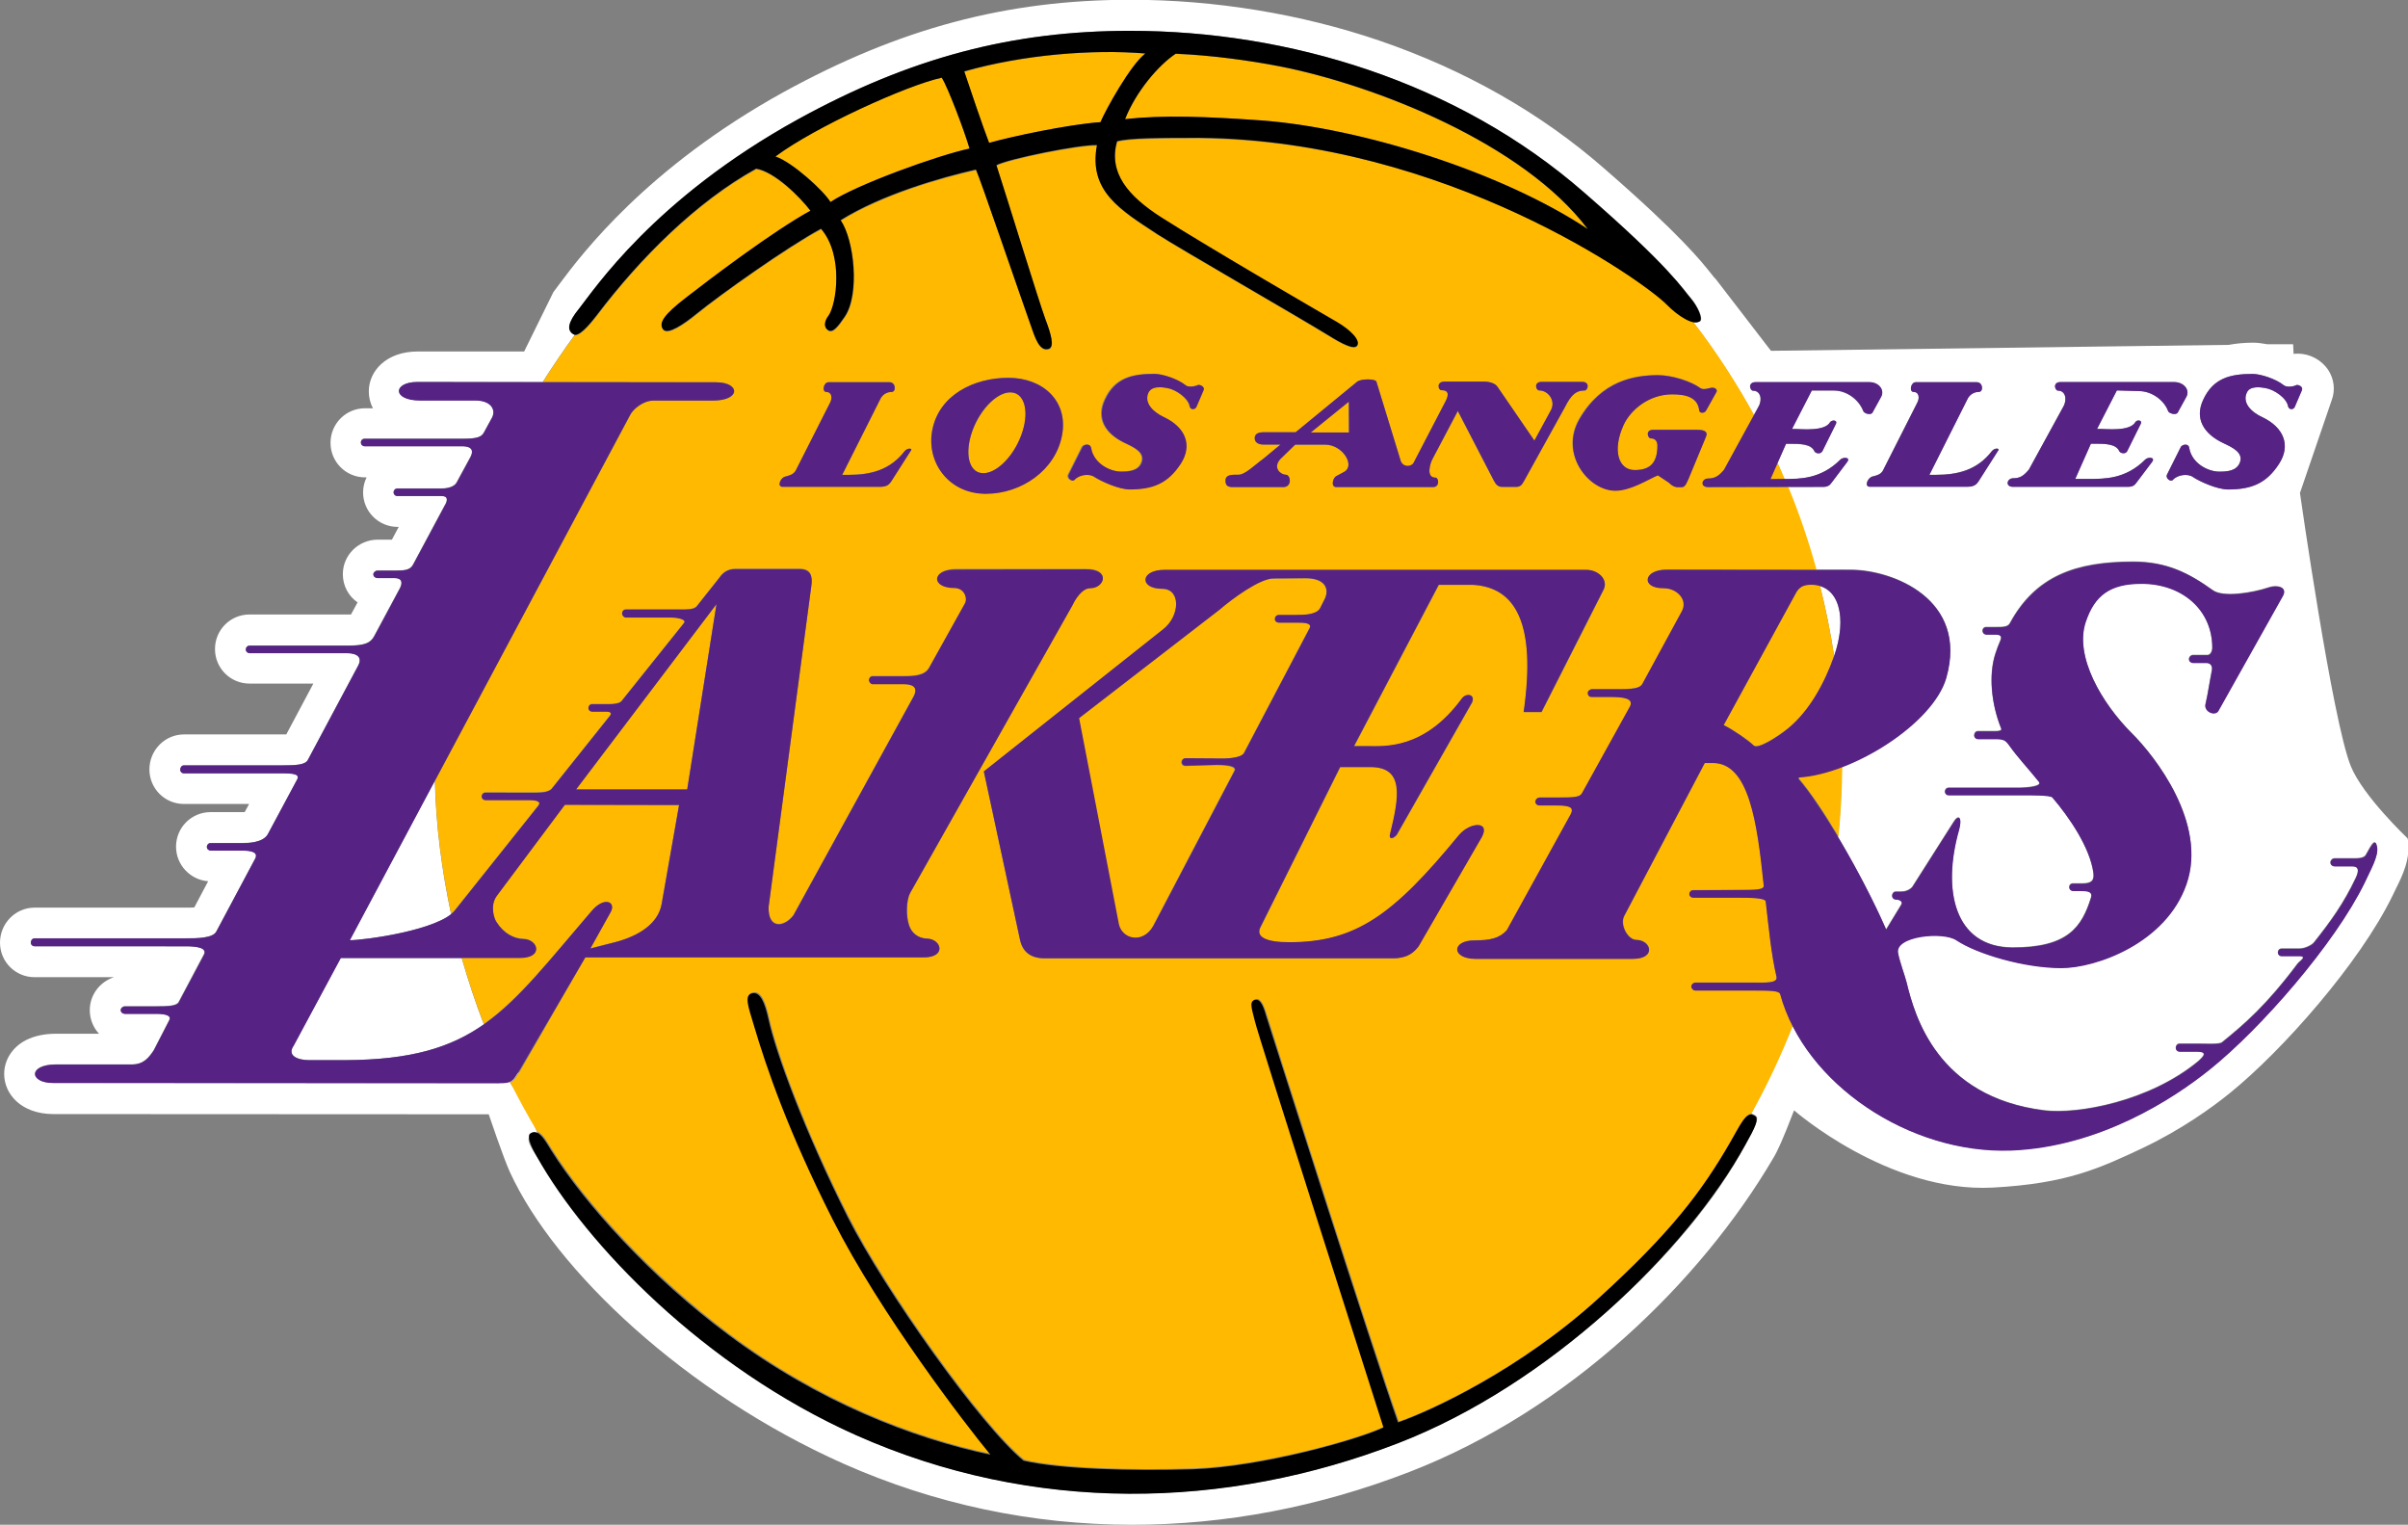<?xml version="1.0" encoding="utf-8"?>
<!-- Generator: Adobe Illustrator 25.0.0, SVG Export Plug-In . SVG Version: 6.00 Build 0)  -->
<svg version="1.1" id="LA_LAKERS" xmlns="http://www.w3.org/2000/svg" xmlns:xlink="http://www.w3.org/1999/xlink" x="0px" y="0px"
	 viewBox="0 0 1094.3 692.8" style="enable-background:new 0 0 1094.3 692.8;" xml:space="preserve">
<rect x="0" y="0" width="1094.3" height="692.8" fill="#808080" stroke="none"/>
<style type="text/css">
	.st0{fill:#FFFFFF;}
	.st1{fill:#FFB900;}
	.st2{fill:#562385;}
</style>
<g>
	<path class="st0" d="M209.8,435.3c3,10.2,6.2,20.3,10.1,30.1c-15.4,10.8-33.5,16.2-63.2,16.3h-16.3c-4.9,0-10.3-1.9-7-6.6
		l21.4-39.8H209.8z M197.6,354.7L159,427.2c6.2,0,36.2-4,46-11.8C200.8,395.7,198.1,375.4,197.6,354.7z M1088.8,403.8
		c-0.5,1.1-1.1,2.2-1.5,3.1l-0.1,0.2l-0.1,0.2c-14.8,30.3-49.8,70-73.8,89.4c-8.4,6.8-22.1,16.6-39.5,24.9
		c-19.8,9.3-34.6,16.2-68.2,18c-47.4,2.5-90.3-35.1-90.3-35.1c-5.1,13.3-7.4,18.3-9.5,21.8c-32.6,55.5-92.2,114.2-165.3,142.5
		c-41.1,15.9-83.5,24-126,24c-45.7,0-89.8-9.4-131.3-27.8c-71.4-31.8-131-87.7-151.5-132.5c-2.9-6.3-9.6-26.2-9.6-26.2l-198-0.1
		C9.5,506.1,1.9,497,1.9,488c0-6.4,3.7-12.2,9.9-15.4c3.8-1.9,8.3-2.9,13.6-2.9H45c-2.6-2.8-4.2-6.6-4.2-10.7c0-7,4.6-12.9,11-15
		H15.7C7,444,0,437,0,428.3c0-8.7,7-15.9,15.7-15.9h68.8c1.5,0,2.8,0,3.8-0.1l6.3-11.9c-8.1-0.6-14.6-7.4-14.6-15.7
		c0-8.7,7-15.7,15.7-15.7h14.1c0.3,0,0.8,0,1.4,0l2-3.7H83.6c-8.7,0-15.7-7-15.7-15.7c0-8.7,7-15.9,15.7-15.9h44.5c0.8,0,1.4,0,2,0
		l12.3-23.1h-29c-8.7,0-15.7-7-15.7-15.7c0-8.7,7-15.7,15.7-15.7H158c0.6,0,1,0,1.5,0l3-5.5c-4.1-2.8-6.7-7.5-6.7-12.8
		c0-8.7,7.1-15.7,15.9-15.7h6.4l3.1-5.8h-0.5c-8.7,0-15.7-7-15.7-15.7c0-2.4,0.6-4.8,1.6-6.8h-0.7c-8.7,0-15.7-7-15.7-15.7
		c0-8.7,7-15.7,15.7-15.7h3.6c-1.3-2.4-1.9-5-1.9-7.7c0-9,7.7-18.1,22.3-18.1h48.3l12.6-25.6l0.7-1.4l0.9-1.2
		c0.5-0.6,1.2-1.6,2.1-2.8c9.7-13,39.4-52.5,101.5-86.8c52.8-29,101.4-42,157.7-42c38.3,0,77.4,6.4,113,18.5
		c38.9,13.3,73.5,32.9,102.6,58.4c34.4,29.9,44,42.1,48.6,47.9c0.6,0.8,1.2,1.5,1.6,1.9l0.3,0.3l0.3,0.4l24.7,32.1l208-2.7
		c3.3-0.6,6.9-1,11.2-1c1.9,0,4,0.3,6.3,0.7l11.8,0l0.2,4.4c0.7-0.1,1.3-0.1,2-0.1c5.5,0,10.8,2.9,13.8,7.5c2.6,4,3.2,9,1.6,13.4
		l-14.5,42.4c0,0,14.7,103.4,23.1,124.1c5.5,13.6,25.8,32.8,25.8,32.8l0.1,0.4l0.1,0.4C1095.5,390.2,1091.8,397.8,1088.8,403.8z
		 M991.1,203l-6.3,12.6c-0.9,1.7,1.7,3.6,2.7,2.4c2.1-2.3,6.7-2.9,9-1.3c3.1,2.1,11.1,5.7,16,5.7c10.6,0,17.5-2.7,23.3-11.8
		c5.3-8.3,2-16.4-7.6-21c-5.1-2.3-9.4-6.6-7.1-11.3c1.4-3,6-2.4,8.3-2c4.3,0.7,9.8,4.7,10.4,8.3c0.3,1.4,2.1,1.9,3,0.4l3.3-7.7
		c0.7-1.6-1.7-2.7-2.6-2.3c-1.3,0.7-4.4,1.1-5.7,0c-3.6-2.9-10.6-5.1-14.1-5.1c-10.4,0-18,2-22.5,11.8c-3.9,8.4,0.1,15.4,9.3,19.7
		c4,1.9,9.3,4.3,7.3,9c-1.6,3.6-5.6,3.9-9.3,3.9c-5,0-12.4-3.7-13.6-10.7C994.6,201.3,991.9,201.9,991.1,203z M914.8,221.2H967
		c2.1,0,3.1-0.7,3.9-1.9l7.1-9.4c1.7-2.3-2-2.3-3.1-1.1c-9,9-18.7,8.8-25.7,8.8h-6.1l7.1-16h1.6c4.6,0,9.8,0,11.3,3.4
		c0.4,0.9,2.7,1.6,3.6,0l6.1-12.3c1-1.9-1.7-2.1-2.4-0.9c-2.4,4.3-13,3.1-15.8,3.1h-1.6l9-17.5l10,0.3c6.1,0,11.6,4.4,13.3,9.1
		c0.4,1.1,3.7,2,4.4,0.6l3.9-7.1c1.7-3.1-1.1-6.7-5.6-6.7h-51.6c-3.7,0-2.6,3.9-1.1,3.9c3.3,0,4.3,4,2.3,7.4l-15.6,28.5
		c-2.3,2.7-3.9,3.9-7.1,3.9C912,217.3,911.1,221.2,914.8,221.2z M851,216.4c-2.3,0.6-4,4.7-1.3,4.7H894c3.4,0,4.3-1.3,5.1-2.4
		l8.8-13.8c1.3-1.4-1.4-1.6-2.7,0c-6.7,8.7-15.6,10.8-25.5,10.8h-2.9l17.5-34.8c0.9-1.6,2.7-2.9,5-2.9c2.1,0,2-4.4-1-4.4h-27.7
		c-2.3,0-3.1,4.4-1,4.4c2.4,0,2.9,2.6,1.7,4.9l-15.7,31C854.6,215.6,852.9,216,851,216.4z M1080.2,384.7c-0.9-4.1-2.3-1.6-5.1,3.6
		c-0.9,1.6-3.6,1.6-6.1,1.6h-8.1c-1,0-1.9,0.9-1.9,1.9c0,1,0.9,1.7,1.9,1.7h8c3,0,3.1,2,1.7,5.1c-5.6,11.8-11.4,19.8-19,29.4
		c-1.1,1.4-4.3,2.9-6.7,2.9h-8.1c-1,0-1.7,0.9-1.7,1.7c0,1,0.7,1.7,1.7,1.7h8c4,0,0,2.4-0.7,3.4c-14.1,18.8-24,27.4-34.4,35.8
		c-1.3,1-7.1,0.6-11.3,0.6h-8c-1,0-1.7,0.9-1.7,1.9s0.9,1.7,1.7,1.7h8c6,0,1.4,3.4,0.6,4.3c-22.1,18.4-54.9,24.3-70.1,22.4
		c-48.8-6.1-58.9-43.2-62.5-58.1c-0.7-3.1-3.1-9.4-3.9-13.4c-1.6-7.7,20.5-10,26.5-5.8c9.3,6.1,30.7,12.6,47.7,12.6
		c15.7,0,47.7-11.3,56.9-38.2c9.6-27.5-14.3-58.1-25-68.6c-13.4-13.4-26.1-34.8-20.8-50.5c4-11.8,10.8-17.3,25.3-17.3
		c18.7,0,32.2,12,32.2,29.1c0,1.6-0.9,3.3-2.1,3.3h-6.6c-1,0-1.9,0.9-1.9,1.9s0.9,1.7,1.9,1.7h6.1c1.7,0,2.9,1.3,2.4,3.4
		c-1.1,5.7-1.6,9.7-2.9,15.4c-0.7,3.3,4.1,5.6,5.8,3.1l29.4-52.4c2.1-4-2.6-5-6.1-3.9c-8,2.7-21.1,4.7-25.7,1.4
		c-11-7.8-21-13-36.2-13c-26.1,0-44.4,6.4-56.1,28c-0.9,1.7-3.4,1.7-5.7,1.7h-5c-1,0-1.7,0.7-1.7,1.7c0,1,0.9,1.7,1.7,1.7h4.3
		c1.9,0,3,0.6,2.1,2.7c-0.9,2-1.6,4-2.3,6.1c-3,9.3-2,22.4,2.7,34c0.3,0.7-0.7,1.1-2.6,1.1h-8c-1,0-1.7,0.9-1.7,1.9s0.9,1.7,1.7,1.7
		h8c3.6,0,4.4,0.4,6,2.6c4.1,5.8,8.3,10.1,13.7,16.8c1.7,2.1-5.4,2.7-9.3,2.7h-31.7c-1,0-1.7,0.9-1.7,1.7c0,1,0.7,1.7,1.7,1.7h32.1
		c5.1,0,14-0.1,15,1c7.7,9,17.1,22.7,18.7,34.4c0.4,3.4-0.9,4.7-5,4.7h-4.3c-1,0-1.7,0.7-1.7,1.7c0,1,0.9,1.7,1.7,1.7h3.9
		c3.3,0,5,0.6,4.3,3c-4.1,13.3-10.4,22.8-35.7,22.7c-26.5-0.1-32-26.3-24.3-53.4c1.6-5.4,0-7.7-2.6-3.4l-18.5,29.1
		c-0.4,0.7-2.3,2.3-5,2.3h-2.6c-1,0-1.7,0.9-1.7,1.9c0,1,0.9,1.7,1.7,1.7c2.3,0,3.3,1.3,2.3,2.6l-6.7,11
		c-8.4-19-20.8-41.3-30.8-56.1c2.8,4.2,5.9,9,9,14.2c1-10.4,1.6-21,1.7-31.7c-2.2,0.8-4.4,1.5-6.6,2.1c22.9-6.7,49-25.5,54-42.8
		c10.3-35.8-24.4-49.1-43.4-49.1l-15.9,0c-3.4-12.7-7.8-25.3-12.8-37.5l16,0c2.1,0,3.1-0.7,3.9-1.9l7.1-9.4c1.7-2.3-2-2.3-3.1-1.1
		c-8.8,8.8-18.4,8.8-25.3,8.8c-1-2.4-2.1-4.9-3.2-7.3l3.9-8.7h1.6c4.6,0,9.8,0,11.3,3.4c0.4,0.9,2.6,1.6,3.6,0l6.1-12.3
		c1-1.9-1.7-2.1-2.6-0.9c-2.4,4.3-13,3.1-15.7,3.1h-1.6l9-17.5h10c6.1,0,11.4,4.3,13.3,9.1c0.3,1.4,3.6,2.3,4.3,0.9l3.9-7.1
		c1.7-3.1-1-6.7-5.4-6.7h-51.6c-3.7,0-2.7,3.9-1.1,3.9c3.3,0,4.3,4,2.3,7.4l-2,3.6c-8.1-14.7-17.3-28.8-27.5-42.1l3.1-0.4
		c1.7-1.3-1.3-7.1-3.7-10c-4-4.6-9.4-14.3-48.8-48.5C662.1,37,585.4,14,513.5,14c-53.1,0-99.6,12-150.9,40.2
		c-65.5,36.1-92.7,77.6-99.4,86c-5,6.1-5.7,9.8-2.4,11.7l0.3,0.4c-5,6.8-9.9,14.1-14.5,21.3l-56.9-0.1c-11.1,0-11.6,8.4,1.3,8.4H216
		c7.1,0,9.4,4.3,7.6,7.8l-3.6,6.6c-1.1,2.1-2.9,3-9.8,3h-44.5c-1,0-1.7,0.7-1.7,1.7c0,1,0.9,1.7,1.7,1.7H210c2.4,0,6,0.6,3.7,5
		l-6.3,11.6c-1,1.7-3.7,2.6-6.8,2.6h-20.1c-1,0-1.7,0.9-1.7,1.7c0,1,0.7,1.7,1.7,1.7h20.1c2.9,0,3,1.9,1.3,4.6l-14.3,26.7
		c-1.3,2.3-3.6,2.6-8.1,2.6h-8c-1,0-1.9,0.9-1.9,1.7c0,1,0.9,1.7,1.9,1.7h7.8c3,0,3.9,1.7,2.4,4.6l-11.7,21.8
		c-1.7,3.1-4.3,4.3-12.1,4.3h-44.5c-1,0-1.7,0.9-1.7,1.7c0,1,0.9,1.7,1.7,1.7h44.4c5,0.1,6.8,2.3,4.9,5.8l-23,43.1
		c-1.4,1.9-5.1,2.1-11.6,2.1H83.6c-1,0-1.7,0.9-1.7,1.9c0,1,0.7,1.7,1.7,1.7H128c5.3,0,8.6,0.3,7,3l-13.3,24.8
		c-2.4,3.9-9.3,3.9-11.8,3.9H95.7c-1,0-1.7,0.9-1.7,1.7c0,1,0.9,1.7,1.7,1.7h14c5,0,7.6,0.9,6.3,3.6l-17.7,33.2
		c-1.6,3-8.6,3.1-13.8,3.1H15.7c-1,0-1.7,0.9-1.7,1.9c0,1,0.9,1.7,1.7,1.7h68.6c4.6,0,10.3,0.6,8.1,4.1l-11.3,21.3
		c-1,1.7-4.9,1.9-10.4,1.9H56.7c-1,0-1.9,0.9-1.9,1.7c0,1,0.9,1.7,1.9,1.7h14c3.4,0,7.6,0.4,6.1,3l-7,13.6c-2.3,3.4-4.6,6.4-10,6.4
		H25.4c-12.7,0-12.3,8.4-1.3,8.4l202.6,0.1l9.1-4.9c-1.7,2.6-2.4,4-4.1,4.6c0,0,8.4,12,12.3,22.4c1.5,4.1-9.3-2.3,0,11.3
		c25.7,37.4,75.9,95.7,145,126.5c80.5,35.8,168.1,34,246.5,3.6c68.5-26.5,133.1-88.7,157.6-135.4c3.5-6.7,5.6-10.1,5.4-12.4
		c-0.1-1-2.7-1.9-2.7-1.9c10.3-18.7,18.8-39.9,18.8-39.9c-2.4-4.7-4.3-9.6-5.6-14.4c11.1,40.7,58.6,72.8,105,71
		c39.8-1.6,73.3-23.1,90.5-37c22.8-18.4,56.5-56.8,70.1-84.6C1077,395.8,1081,389.2,1080.2,384.7z M827.1,266.2
		C827.4,266.3,826.8,266.1,827.1,266.2L827.1,266.2z M834.4,295.3c4-13.8,2-26.1-7.3-29c2.6,10.4,4.8,21.1,6.4,31.8L834.4,295.3z"/>
	<path class="st1" d="M352.4,71.1c18-13.4,59.8-32.5,75.6-35.8c2.9,4.6,10.1,24.1,12.6,32.2c-14.1,3-51.4,16.4-63.2,24.3
		C374.4,86.6,360.1,73.6,352.4,71.1z M268.8,414c5.8-6.8,11.1-4.1,8.7,0.4l-9.3,16.5l11.5-2.9c11-2.9,19.3-8.3,20.9-17.1l8-45.2
		l-51.9-0.1l-31.1,41.4c-3.1,4.4-1.1,10.3-0.1,11.7c3.3,5.3,8,7.7,12.3,7.8c6.6,0.1,9.4,8.6-1.7,8.6h-26.3
		c3,10.3,6.3,20.4,10.1,30.2C235.7,454.1,248.8,437.2,268.8,414z M500.1,55.5c2.4-5.7,13.7-26.1,20.4-31.2
		c-24.1-2-55.5,0.6-82.3,8.3c2.1,6.4,8.8,26.1,11.3,32.5C458.8,62.2,485.4,56.5,500.1,55.5z M811,217.6c-1-2.4-2.1-4.9-3.2-7.3
		l-3.3,7.4l6-0.1C810.7,217.6,810.9,217.6,811,217.6z M325.6,274.5l-63.8,84.2h50.5L325.6,274.5z M809.1,451.7
		c1.3,4.9,3.1,9.7,5.6,14.4c-5.4,13.8-11.7,27.1-18.8,39.9c-2.9,0.3-5.7,6.4-9.1,12.4c-13.1,22.8-27.4,41.5-59.8,71
		c-35.8,32.7-77,51.6-91.3,56.5c-12.1-34.2-58.6-180.3-59.9-184.6c-1.9-6.3-3.4-8-5.4-7.3c-2.4,0.9-0.9,4.3,0.3,9.7
		c1.3,5.4,56.6,178.3,58.4,184.5c-11,5.4-55.6,18-86.7,19c-27.8,0.9-60.3,0-76.9-3.9c-19.3-15.6-63.2-77.6-79.9-110.7
		c-19.7-38.9-32.7-74.6-36-89.9c-1.6-7.3-3.7-12.6-7.3-11.8c-4,0.7-1.7,6.4,0.6,14.3c5.8,20,15.6,48.4,36,88.7
		c21.7,42.8,60.3,93,71.6,106.7c-35.4-7.4-78.3-24-119.1-54.5c-35.2-26.3-65.3-59.6-80.6-83.9c-1.9-3-4-7-6.6-8
		c-4.4-7.3-8.4-14.7-12.3-22.4c1.7-0.6,2.4-2,4.1-4.6L266,435h153.5c11.1,0,8.3-8.3,1.7-8.6c-4.3-0.1-7.1-3.1-8-6
		c-1.4-4.1-1.3-11.3,0.4-14.6l74-131.3c1.1-2.4,4.1-7.4,7.8-7.4c6.6,0,9.4-8.6-1.7-8.6h-59.2c-11.1,0-11.1,8.4-0.6,8.4
		c4.3,0,6,4.3,4.9,6.8l-16.7,29.8c-2,3.3-6.6,3.6-11.4,3.6h-14.1c-1,0-1.7,0.9-1.7,1.7c0,1,0.9,1.9,1.7,1.9h14
		c3.9,0,6.8,1.1,4.6,5.6l-54.6,99.4c-4,5.4-11.7,6.7-11.3-3.9l19.4-145.7c0.7-4.6-0.4-7.7-5.3-7.7h-29.2c-3.6,0-5.7,1.7-7.3,4
		l-10.4,13.1c-1.4,1.4-4.3,1.3-7.6,1.3h-24.5c-1,0-1.7,0.9-1.7,1.7c0,1,0.9,1.9,1.7,1.9h20.1c3.6,0,7.7,0.9,6.3,2.6l-28.4,35.5
		c-0.9,1-3.6,1.3-5.3,1.3h-8c-1,0-1.7,0.9-1.7,1.7c0,1,0.9,1.7,1.7,1.7h6.7c2,0,2.1,1,1.3,2l-26.5,33.2c-1.4,1.3-4,1.6-6.6,1.6
		h-23.4c-1,0-1.7,0.9-1.7,1.7c0,1,0.9,1.7,1.7,1.7h20.1c3,0,5.4,0.6,3.9,2.6l-37.8,47.4c-0.5,0.6-0.9,1.1-1.8,1.8
		c-4.1-19.7-6.9-39.9-7.3-60.6l88.6-165.8c1.3-2.7,5.8-6.8,11-6.8l27,0c12.6-0.1,12-8.3,1.3-8.3l-78.9-0.1
		c4.6-7.3,9.5-14.5,14.5-21.3c2.4,0.4,6.4-4.1,10.3-9.1c19.5-25.8,45.1-51.4,72.2-66.3c8.4,1.3,20.1,13,24.7,19.1
		c-17.3,9.4-45.9,31.2-56.8,39.7c-9.4,7.3-12.6,11.3-10.1,14.3c2.1,2.4,9.3-2.4,15.3-7.3c10.4-8.6,41.2-30.4,56.4-38.5
		c10.4,12.1,7,34.5,3.4,39.5c-2,2.6-2.3,5.4,0,6.7c2.1,1.1,4.4-1.9,7.4-6.3c7-10.3,4.3-35-1.9-43.8c18.5-11.6,45.2-19.3,61.5-23
		c1.4,2.6,21,59.9,24.7,70.2c2,5.7,4,12.6,8.3,11.3c2.9-0.9,1-7.1-1.4-13.4c-2.9-7.7-17.7-55.9-22.3-70.1c5.3-2.9,37.5-9.4,45.7-9.1
		c-4,21,10.8,29.5,27.5,40.5c9,5.8,65.5,38.4,77.3,45.7c6.7,4.1,12,6.8,13.4,4.9c1.7-2.3-2.9-7-9.1-10.7c-5-2.9-57.6-33.4-79.6-47.4
		c-15.7-10-24.3-20.5-20.4-34.7c5.1-1.6,21.1-1.6,37.5-1.6c112.6,0.9,202.6,65.2,212.6,75.5c3.7,3.9,8.6,7.3,11.8,8
		c10.3,13.3,19.4,27.4,27.5,42.1l-13.7,25.1c-2.3,2.7-3.9,3.9-7.1,3.9c-2.7,0-3.6,3.9,0.1,3.9l36.3-0.1c5,12.1,9.3,24.8,12.8,37.5
		l-67.7-0.1c-11.1,0-11.8,8.4-1.3,8.4c5.7,0,10.7,5,8.3,10.1l-18.2,33.5c-1.6,2.7-7.5,2.3-14.9,2.3h-8.1c-1,0-1.7,0.9-1.7,1.9
		c0,1,0.9,1.7,1.7,1.7h8c5.3,0,11.5,0.3,9.5,4.2l-21.9,39.5c-1,1.9-3.9,2-11.3,2h-8c-1,0-1.9,0.9-1.9,1.9c0,1,0.9,1.7,1.9,1.7h7.8
		c5.8,0,8,0.7,6.4,3.9l-29.1,52.8c-3.4,3.7-7.6,4.6-14.7,4.6c-10.6,0-10.6,8.4,0.6,8.4H742c11.1,0,8.3-8.6,1.7-8.6
		c-3.9,0-7.8-7.1-5.3-11.3l36.4-69.1h3.7c16.3,0,20.1,26.5,23.1,55.6c0.3,2.1-3.7,2.1-11.8,2.1l-20.3,0.1c-1,0-1.7,0.9-1.7,1.7
		c0,1,0.9,1.7,1.7,1.7h20c5.3,0,12.7,0,13,1.7c1.4,12.7,2.4,24,4.9,34.2c0.7,3.1-5,2.7-11,2.7h-25.8c-1,0-1.9,0.9-1.9,1.7
		c0,1,0.9,1.9,1.9,1.9h25.8C804.5,450,808.7,450,809.1,451.7z M411.2,204.9c-6.7,8.7-15.6,10.8-25.5,10.8h-2.9l17.5-34.8
		c0.9-1.6,2.7-2.9,5-2.9c2.1,0,1.9-4.4-1-4.4h-27.7c-2.3,0-3.1,4.4-1,4.4c2.4,0,2.9,2.6,1.7,4.9l-15.7,31c-1.1,1.7-2.9,2.1-4.7,2.6
		c-2.3,0.6-4,4.7-1.3,4.7h44.2c3.4,0,4.3-1.3,5.1-2.4l8.8-13.8C415.2,203.5,412.5,203.3,411.2,204.9z M717.6,190.3
		c-9.1,15.8,4.1,32.5,16.4,32.5c6.8,0,14.7-5,19.3-7l5.1,3.4c0.7,0.9,2.3,2,3.9,2h1.9c1.7,0,2.4-2.4,3.1-3.9l7.8-18.8
		c1-1.9,0.4-3.3-4-3.3h-19.8c-3.7,0-2.6,3.9-1.1,3.9c1.6,0,3,0.9,3,3.3c0,8-3.4,11.1-10.3,11.1c-7.6,0-10.3-9.1-5.1-20.4
		c3.3-7.1,11.8-14,22.1-14c6.3,0,11.6,1.3,12.3,7.3c0.1,1.4,2.4,1.4,3.1,0.1l4.7-8.4c0.6-0.9-0.3-2-1.7-2c-1.1-0.1-4,1.4-5.7,0.1
		c-4-3-12.7-5.8-19.1-5.8C742.6,170.4,727.8,172.8,717.6,190.3z M556.9,218.4c0,2.1,1.1,3,3.7,3h22.5c4.3,0,3.4-5.6,1.3-5.6
		c-2.3,0-6.1-3-2.6-7.1l6.8-6.6h13.6c8,0,13.7,9.3,8.8,12.3l-3.7,2c-1.7,0.9-2.6,5,0,5h43.9c3.3,0,2.6-4.3,1.1-4.3
		c-4.4,0-2.4-6.6-1.4-8.3l11.6-22l16.3,31.5c1,2,2,3,3.9,3h6.3c2,0,2.7-1.1,3.6-2.7l18.5-33.4c3-6,5.3-7.7,9-7.7c1.6,0,2.6-4-1.1-4
		h-18.4c-3.7,0-2.6,3.9-1.1,3.9c4,0,7.6,4.6,5.4,8.8l-7.6,14l-16.8-24.5c-1.1-1.6-3.7-2.3-6-2.3h-18.1c-3.7,0-2.9,3.9-1.3,3.9
		c3.9,0,2.9,2.9,1.9,4.9l-14.4,27.7c-0.9,2.3-4.9,2.6-6-0.3l-11.1-36.2c-0.4-1.4-7-1.3-8.7,0l-28,23h-14.6c-2.9,0-4,1.1-4,2.7
		c0,1.6,1.1,2.9,4.1,2.9h7.6l-7.6,6.3c-4.1,3.1-8.4,7.4-11.4,7.4h-1.7C558.4,215.9,556.9,216.3,556.9,218.4z M458.3,171.6
		c-15.4,0-31.4,7.6-34.7,23.8c-2.7,14.1,7,28.8,24.3,28.8c16.4,0,31.7-10.7,34.7-26.4C485.7,182.3,474,171.6,458.3,171.6z
		 M513.2,222.3c10.6-0.1,17.5-2.7,23.3-11.8c5.3-8.3,2-16.4-7.6-21c-5.1-2.4-9.4-6.6-7.1-11.3c1.6-3,6-2.4,8.3-2
		c4.3,0.7,9.8,4.9,10.4,8.3c0.3,1.6,2.1,1.9,3,0.4l3.3-7.7c0.7-1.4-1.7-2.7-2.6-2.3c-1.3,0.7-4.6,1.1-5.8,0
		c-3.6-2.9-10.4-5.1-14.1-5.1c-10.4,0-18,2-22.5,11.8c-3.9,8.4,0.1,15.4,9.3,19.7c4,1.9,9.3,4.3,7.3,9c-1.4,3.6-5.6,3.9-9.3,3.9
		c-5,0-12.4-3.7-13.6-10.7c-0.4-2.3-3-1.7-3.9-0.6l-6.3,12.6c-1,1.7,1.6,3.6,2.7,2.4c2.1-2.3,6.7-2.9,9-1.3
		C500.4,218.7,508.3,222.4,513.2,222.3z M644.7,429.7l28.7-49.6c4-7.1-5.3-6.7-10.3-0.6c-29.8,36.2-46.8,48.7-77.2,48.7
		c-10.3,0-15.7-2.3-12.8-7.3l36-72.3h13.7c15.3,0,13.3,13,9,30.4c-0.7,2.4,1.1,2.6,3,0.4l34.2-60.1c1.7-3.9-2.7-4.6-4.7-1.7
		c-17.1,23.3-35.2,21.5-42.8,21.5h-6.1l38.5-73.3h15.6c19.5,1.1,28.7,17.8,23,57.8h8.1l28.2-55.6c2.3-4.7-2.6-9-7.8-9H529.2
		c-11.1,0-11.6,8.6-1,8.6c8.6,0,8.1,12.4,0.4,18.4l-81.5,64.6l16.4,76.3c1.1,5.7,4.9,8.6,11.3,8.6h158.5
		C639.9,435.2,642.6,432.4,644.7,429.7z M573,54.7c45.4,3.3,109.9,23.5,148.5,49.5c-29.1-38.9-96.6-65.5-140.1-74
		c-13.6-2.7-30.7-5.1-47.2-5.7c-7.8,5.1-17.8,17.1-23,29.8C528.7,52.2,548.6,52.9,573,54.7z M827.1,266.2c-1.3-0.4-2.7-0.6-4.3-0.6
		c-3.4,0-5,1.1-6.4,3.3l-33.1,60.5c4,1.9,11.3,6.8,13.7,9.3c1.7,1.7,10.4-3.6,16-8.1c9.6-7.8,16.3-20.5,20.5-32.5
		C831.9,287.4,829.7,276.6,827.1,266.2z M462,178.9c-5.3-2.6-13.4,3.1-18.4,13c-4.9,9.8-4.7,19.8,0.6,22.5c5.3,2.6,13.4-3.3,18.4-13
		C467.5,191.6,467.3,181.6,462,178.9z M817.7,353l-0.3,0.6c4.7,5.4,11.3,15.1,18.1,26.5c1-10.4,1.6-21,1.7-31.7
		C830.4,350.8,823.6,352.6,817.7,353z M589,282.9h-8c-1,0-1.7-0.7-1.7-1.7s0.9-1.7,1.7-1.7h8c4.3,0,9.3-0.3,10.8-3l2.4-4.7
		c2-5.1-1-9.1-9.4-9l-14,0.1c-6.3-0.1-18.4,8.8-24.8,14.3l-63.8,49.2l18.1,93.9c1.6,6.7,11.1,8.8,15.7,0.4l36.8-70.3
		c1.3-2.1-3.3-2.7-8.2-2.7l-14.1,0.4c-1,0-1.7-0.9-1.7-1.7c0-1,0.9-1.7,1.7-1.7l14,0.1c5.3,0,11.4-0.4,12.7-2.6l29.7-56.5
		C596.7,282.9,592.4,282.9,589,282.9z M612.9,182.5l-17.3,14h17.3V182.5z"/>
	<path d="M793.1,520.3c-27.1,48.7-89.2,108.9-157.6,135.4c-78.5,30.4-166.1,32.2-246.5-3.6c-69.1-30.8-122.8-86.9-145-126.5
		c-2.7-4.7-4.7-9.6-3-10.6c3.7-2.6,6.8,3.4,9.4,7.6c15.3,24.4,45.4,57.8,80.6,83.9c40.8,30.5,83.9,47.1,119.1,54.5
		c-11.3-13.7-49.9-63.9-71.6-106.7c-20.4-40.4-30.1-68.8-36-88.7c-2.3-7.8-4.6-13.6-0.6-14.3c3.7-0.7,5.7,4.6,7.3,11.8
		c3.3,15.3,16.4,50.9,36,89.9c16.7,33.1,60.6,95,79.9,110.7c16.4,3.9,49.1,4.7,76.9,3.9c31.2-1,75.8-13.6,86.7-19
		c-1.9-6-57.2-178.9-58.4-184.5c-1.3-5.4-2.7-8.8-0.3-9.7c2.1-0.7,3.7,1,5.4,7.3c1.3,4.1,47.8,150.2,59.9,184.6
		c14.4-4.9,55.5-23.8,91.3-56.5c32.4-29.5,46.7-48.2,59.8-71c4-6.8,7.1-14,10.4-12.1C800.1,507.7,797.4,512.7,793.1,520.3z
		 M263.1,140.3c6.7-8.4,34-49.9,99.4-86C413.9,26,460.4,14,513.5,14c71.9,0,148.7,23,206.4,73.5c39.4,34.2,44.8,43.9,48.8,48.5
		c2.4,2.9,5.4,8.7,3.7,10c-2.7,2.1-9.8-2.3-15-7.6c-10-10.3-100-74.6-212.3-75.8c-16.4,0-32.4,0-37.5,1.6
		c-3.9,14.1,4.7,24.7,20.4,34.7c22,14,74.6,44.5,79.6,47.4c6.3,3.7,10.8,8.4,9.1,10.7c-1.4,2-6.7-0.7-13.4-4.9
		c-11.8-7.3-68.3-39.8-77.3-45.7c-16.7-11-31.5-19.5-27.5-40.5c-8.1-0.3-40.4,6.3-45.7,9.1c4.6,14.1,19.4,62.3,22.3,70.1
		c2.4,6.3,4.3,12.6,1.4,13.4c-4.3,1.3-6.3-5.6-8.3-11.3c-3.7-10.3-23.3-67.6-24.7-70.2c-16.3,3.7-42.9,11.4-61.5,23
		c6.1,8.8,8.8,33.5,1.9,43.8c-3,4.4-5.3,7.4-7.4,6.3c-2.3-1.3-2-4.1,0-6.7c3.6-5,7-27.4-3.4-39.5c-15.1,8.1-45.9,30-56.4,38.5
		c-6,4.9-13.1,9.7-15.3,7.3c-2.4-3,0.7-7,10.1-14.3c10.8-8.4,39.5-30.2,56.8-39.7c-4.6-6.1-16.3-17.8-24.7-19.1
		c-27.1,15-52.6,40.5-72.2,66.3c-4.1,5.4-8.6,10.3-10.8,9C257.4,150.1,258.1,146.4,263.1,140.3z M511.3,54.1
		c17.4-1.9,37.2-1.1,61.6,0.6c45.4,3.3,109.7,23.5,148.7,49.4c-29.2-38.9-96.7-65.5-140.1-74c-13.6-2.6-30.7-5-47.2-5.7
		C526.5,29.6,516.3,41.4,511.3,54.1z M438.2,32.4c2.1,6.4,8.8,26.1,11.3,32.5c9.4-2.7,36.1-8.4,50.6-9.4
		c2.4-5.7,13.7-26.1,20.4-31.2C496.4,22.3,465,24.8,438.2,32.4z M352.4,71.1c7.7,2.6,22,15.7,25,20.7c12-8,49.1-21.3,63.2-24.3
		c-2.4-8.3-9.8-27.7-12.6-32.2C412.2,38.7,370.4,57.7,352.4,71.1z"/>
	<path class="st2" d="M717.8,190.5c10.1-17.5,25-20,35.7-20c6.4,0,15.1,2.9,19.1,5.8c1.7,1.3,4.6-0.3,5.7-0.1c1.4,0,2.3,1.1,1.7,2
		l-4.7,8.4c-0.7,1.3-3,1.3-3.1-0.1c-0.7-6-6-7.3-12.3-7.3c-10.3,0-18.8,6.8-22.1,14c-5.1,11.3-2.4,20.4,5.1,20.4
		c6.8,0,10.3-3.1,10.3-11.1c0-2.4-1.4-3.3-3-3.3c-1.4,0-2.6-3.9,1.1-3.9h19.8c4.4,0,5,1.4,4.1,3.4l-7.8,18.8
		c-0.7,1.4-1.4,3.9-3.1,3.9h-1.9c-1.6,0-3.1-1.1-3.9-2l-5.1-3.4c-4.6,2-12.4,7-19.3,7C721.9,223,708.7,206.3,717.8,190.5z
		 M776.1,221.3l52.4-0.1c2.1,0,3.1-0.7,3.9-1.9l7.1-9.4c1.7-2.3-2-2.3-3.1-1.1c-9,9-18.7,8.8-25.7,8.8l-6.1,0.1l7.1-16.1h1.6
		c4.6,0,9.8,0,11.3,3.4c0.4,0.9,2.6,1.6,3.6,0l6.1-12.3c1-1.9-1.7-2.1-2.6-0.9c-2.4,4.3-13,3.1-15.7,3.1h-1.6l9-17.5h10
		c6.1,0,11.4,4.3,13.3,9.1c0.3,1.4,3.6,2.3,4.3,0.9l3.9-7.1c1.7-3.1-1-6.7-5.4-6.7h-51.6c-3.7,0-2.7,3.9-1.1,3.9
		c3.3,0,4.3,4,2.3,7.4l-15.6,28.5c-2.3,2.7-4,4-7.3,4C773.3,217.4,772.4,221.3,776.1,221.3z M991.1,203l-6.3,12.6
		c-0.9,1.7,1.7,3.6,2.7,2.4c2.1-2.3,6.7-2.9,9-1.3c3.1,2.1,11.1,5.7,16,5.7c10.6,0,17.5-2.7,23.3-11.8c5.3-8.3,2-16.4-7.6-21
		c-5.1-2.3-9.4-6.6-7.1-11.3c1.4-3,6-2.4,8.3-2c4.3,0.7,9.8,4.7,10.4,8.3c0.3,1.4,2.1,1.9,3,0.4l3.3-7.7c0.7-1.6-1.7-2.7-2.6-2.3
		c-1.3,0.7-4.4,1.1-5.7,0c-3.6-2.9-10.6-5.1-14.1-5.1c-10.4,0-18,2-22.5,11.8c-3.9,8.4,0.1,15.4,9.3,19.7c4,1.9,9.3,4.3,7.3,9
		c-1.6,3.6-5.6,3.9-9.3,3.9c-5,0-12.4-3.7-13.6-10.7C994.6,201.3,991.9,201.9,991.1,203z M914.8,221.2H967c2.1,0,3.1-0.7,3.9-1.9
		l7.1-9.4c1.7-2.3-2-2.3-3.1-1.1c-9,9-18.7,8.8-25.7,8.8h-6.1l7.1-16h1.6c4.6,0,9.8,0,11.3,3.4c0.4,0.9,2.7,1.6,3.6,0l6.1-12.3
		c1-1.9-1.7-2.1-2.4-0.9c-2.4,4.3-13,3.1-15.8,3.1h-1.6l9-17.5l10,0.3c6.1,0,11.6,4.4,13.3,9.1c0.4,1.1,3.7,2,4.4,0.6l3.9-7.1
		c1.7-3.1-1.1-6.7-5.6-6.7h-51.6c-3.7,0-2.6,3.9-1.1,3.9c3.3,0,4.3,4,2.3,7.4l-15.6,28.5c-2.3,2.7-3.9,3.9-7.1,3.9
		C912,217.3,911.1,221.2,914.8,221.2z M849.8,221.2H894c3.4,0,4.3-1.3,5.1-2.4l8.8-13.8c1.3-1.4-1.4-1.6-2.7,0
		c-6.7,8.7-15.6,10.8-25.5,10.8h-2.9l17.5-34.8c0.9-1.6,2.7-2.9,5-2.9c2.1,0,2-4.4-1-4.4h-27.7c-2.3,0-3.1,4.4-1,4.4
		c2.4,0,2.9,2.6,1.7,4.9l-15.7,31c-1.1,1.7-2.9,2.1-4.7,2.6C848.8,217,847,221.2,849.8,221.2z M673.4,380.4L644.7,430
		c-2.1,2.7-4.9,5.4-11.4,5.4H474.8c-6.4,0-10.1-2.9-11.3-8.6l-16.4-76.3l81.5-64.6c7.7-6,8.1-18.4-0.4-18.4c-10.6,0-10.1-8.6,1-8.6
		h191.7c5.3,0,10.1,4.3,7.8,9l-28.2,55.6h-8.1c5.7-39.9-3.4-56.6-23-57.8h-15.6l-38.5,73.3h6.1c7.6,0,25.7,1.7,42.8-21.5
		c2-2.9,6.4-2.1,4.7,1.7l-34.2,60.1c-1.9,2.1-3.7,2-3-0.4c4.3-17.4,6.3-30.4-9-30.4h-13.7l-36,72.3c-2.9,5,2.6,7.3,12.8,7.3
		c30.4,0,47.4-12.4,77.2-48.7C668.1,373.4,677.4,373,673.4,380.4z M565.4,342.1l29.7-56.5c1.4-2.6-2.5-2.7-5.9-2.7h-8
		c-0.9,0-1.8-0.6-1.8-1.6c0-1.1,0.7-1.9,1.8-1.9l8,0c4.3,0,9.1-0.3,10.7-3l2.3-4.6c2.1-5.1-0.8-9.3-9.3-9.1l-14.1,0.1
		c-6.3,0-19.1,9.5-24.3,14l-64.1,49.5l18.1,93.7c1.6,6.8,10.9,8.9,15.6,0.8l37-70.6c1.1-2.1-3.1-2.7-8-2.7l-14.3,0.4
		c-0.9,0-1.7-0.6-1.7-1.6c0-1.1,0.7-1.8,1.7-1.8l14.1,0.1C557.2,344.8,564.1,344.5,565.4,342.1z M419.1,435H266l-30.4,52.1
		c-2.7,4.3-2.9,5.1-8.8,5.1l-202.6-0.1c-11,0-11.4-8.4,1.3-8.4h34.4c5.4,0,7.7-3,10-6.4l7-13.6c1.4-2.6-2.7-3-6.1-3h-14
		c-1,0-1.9-0.7-1.9-1.7c0-0.9,0.9-1.7,1.9-1.7h14.1c5.6,0,9.4-0.1,10.4-1.9l11.3-21.3c2.1-3.6-3.6-4.1-8.1-4.1H15.7
		c-0.9,0-1.7-0.7-1.7-1.7c0-1,0.7-1.9,1.7-1.9h68.8c5.3,0,12.3-0.1,13.8-3.1l17.7-33.2c1.3-2.7-1.3-3.6-6.3-3.6h-14
		c-0.9,0-1.7-0.7-1.7-1.7c0-0.9,0.7-1.7,1.7-1.7h14.1c2.6,0,9.4,0,11.8-3.9l13.3-24.8c1.6-2.7-1.7-3-7-3H83.6c-1,0-1.7-0.7-1.7-1.7
		c0-1,0.7-1.9,1.7-1.9h44.5c6.4,0,10.1-0.3,11.6-2.1l23-43.1c2-3.6,0.1-5.7-4.9-5.8h-44.4c-0.9,0-1.7-0.7-1.7-1.7
		c0-0.9,0.7-1.7,1.7-1.7H158c7.8,0,10.4-1.1,12.1-4.3l11.7-21.8c1.4-2.9,0.6-4.6-2.4-4.6h-7.8c-1,0-1.9-0.7-1.9-1.7
		c0-0.9,0.9-1.7,1.9-1.7h8c4.6,0,6.8-0.3,8.1-2.6l14.3-26.7c1.7-2.7,1.6-4.6-1.3-4.6h-20.1c-1,0-1.7-0.7-1.7-1.7
		c0-0.9,0.7-1.7,1.7-1.7h20.1c3.1,0,5.8-0.9,6.8-2.6l6.3-11.6c2.3-4.4-1.3-5-3.7-5h-44.4c-0.9,0-1.7-0.7-1.7-1.7
		c0-1,0.7-1.7,1.7-1.7h44.5c7,0,8.7-0.9,9.8-3l3.6-6.6c1.9-3.6-0.4-7.8-7.6-7.8h-25.1c-12.8,0-12.4-8.4-1.3-8.4l135.7,0.1
		c11.1,0,11.4,8.3-1.3,8.3h-27c-4.9,0-9.6,4.1-10.8,6.8L159,427.2c6.7,0,40.7-4.6,47.8-13.6l37.8-47.4c1.6-2-0.9-2.6-3.9-2.6h-20.1
		c-0.9,0-1.7-0.7-1.7-1.7c0-0.9,0.7-1.7,1.7-1.7H244c2.6,0,5.1-0.3,6.6-1.6l26.5-33.2c0.9-1,0.7-2-1.3-2h-6.7
		c-0.9,0-1.7-0.7-1.7-1.7c0-0.9,0.7-1.7,1.7-1.7h8c1.7,0,4.4-0.3,5.3-1.3l28.4-35.5c1.4-1.7-2.7-2.6-6.3-2.6h-20.1
		c-0.9,0-1.7-0.9-1.7-1.9c0-0.9,0.7-1.7,1.7-1.7h24.5c3.3,0,6.1,0.1,7.6-1.3l10.4-13.1c1.6-2.3,3.7-4,7.3-4h29.2
		c4.9,0,6,3.1,5.3,7.7L349.3,412c-0.4,10.6,7.3,9.3,11.3,3.9l54.6-99.4c2.3-4.4-0.7-5.6-4.6-5.6h-14c-0.9,0-1.7-0.9-1.7-1.9
		c0-0.9,0.7-1.7,1.7-1.7h14.1c4.9,0,9.4-0.3,11.4-3.6l16.5-29.7c1.1-2.6-0.6-6.8-4.9-6.8c-10.6,0-10.6-8.4,0.6-8.4l59.4-0.1
		c11.1,0,8.3,8.6,1.7,8.6c-3.7,0-6.9,5.3-8,7.7l-73.9,130.9c-1.7,3.3-1.9,10.4-0.4,14.6c1.1,3.5,4.2,5.9,8.2,6
		C427.9,426.6,430.4,435.4,419.1,435z M308.6,365.8l-51.9-0.1l-31,41.5c-3.1,4.4-1.1,10.3-0.1,11.7c3.3,5.3,8,7.7,12.3,7.8
		c6.6,0.1,9.4,8.6-1.7,8.6h-81.3l-21.4,39.8c-3.3,4.7,2.1,6.6,7,6.6h16.3c60.3-0.3,72.9-22.1,112.1-67.8c5.8-6.8,11.1-4.1,8.7,0.4
		l-9.3,16.7l11.3-2.9c11-2.9,19.5-8.6,21.1-17.3L308.6,365.8z M325.6,274.5l-63.8,84.2h50.5L325.6,274.5z M355.7,221.2h44.2
		c3.4,0,4.3-1.3,5.1-2.4l8.8-13.8c1.3-1.4-1.4-1.6-2.7,0c-6.7,8.7-15.6,10.8-25.5,10.8h-2.9l17.5-34.8c0.9-1.6,2.7-2.9,5-2.9
		c2.1,0,1.9-4.4-1-4.4h-27.7c-2.3,0-3.1,4.4-1,4.4c2.4,0,2.9,2.6,1.7,4.9l-15.7,31c-1.1,1.7-2.9,2.1-4.7,2.6
		C354.7,217,353,221.2,355.7,221.2z M1074.6,401.2c-13.6,27.8-47.2,66.2-70.1,84.6c-17.1,13.8-50.6,35.4-90.5,37
		c-46.4,1.7-93.9-30.4-105-71c-0.4-1.7-4.6-1.7-12.7-1.7h-25.8c-1,0-1.9-0.9-1.9-1.9c0-0.9,0.9-1.7,1.9-1.7h25.8
		c6,0,11.7,0.4,11-2.7c-2.4-10.3-3.4-21.5-4.9-34.2c-0.3-1.7-7.7-1.7-13-1.7h-20c-0.9,0-1.7-0.7-1.7-1.7c0-0.9,0.7-1.7,1.7-1.7
		l20.3-0.1c8.1,0,12.1,0,11.8-2.1c-3-29.1-6.8-55.6-23.1-55.6h-3.7l-36.4,69.1c-2.6,4.1,1.4,11.3,5.3,11.3c6.6,0,9.4,8.6-1.7,8.6
		h-71.3c-11.1,0-11.1-8.4-0.6-8.4c7.1,0,11.3-0.9,14.7-4.6l29.1-52.8c1.6-3.1-0.6-3.9-6.4-3.9h-7.8c-1,0-1.9-0.7-1.9-1.7
		c0-1,0.9-1.9,1.9-1.9h8c7.4,0,10.3-0.1,11.3-2l21.8-39.4c2-3.9-3.8-4.3-9.1-4.3l-8.5,0c-0.9,0-1.6-0.8-1.6-1.8s1-1.7,2-1.7l8,0
		c7.4,0,13.3,0.3,14.8-2.4l18-33.1c2.9-5.4-2.6-10.5-8.3-10.4c-10.4,0.1-9.4-8.6,1.6-8.4l83.5,0.1c19,0,53.6,13.3,43.4,49.1
		c-6,20.7-42.4,43.7-67.1,45.2l-0.1,0.6c10,11.4,28.7,42.9,39.9,68.5l6.7-11c1-1.3,0-2.6-2.3-2.6c-0.9,0-1.7-0.7-1.7-1.7
		c0-1,0.7-1.9,1.7-1.9h2.6c2.7,0,4.6-1.6,5-2.3l18.5-29.1c2.6-4.3,4.1-2,2.6,3.4c-7.7,27.1-2.3,53.2,24.3,53.4
		c25.3,0.1,31.5-9.4,35.7-22.7c0.7-2.4-1-3-4.3-3h-3.9c-0.9,0-1.7-0.7-1.7-1.7c0-1,0.7-1.7,1.7-1.7h4.3c4.1,0,5.4-1.3,5-4.7
		c-1.6-11.7-11-25.4-18.7-34.4c-1-1.1-9.8-1-15-1h-32.1c-1,0-1.7-0.7-1.7-1.7c0-0.9,0.7-1.7,1.7-1.7h31.7c3.9,0,11-0.6,9.3-2.7
		c-5.4-6.7-9.6-11-13.7-16.8c-1.6-2.1-2.4-2.6-6-2.6h-8c-0.9,0-1.7-0.7-1.7-1.7s0.7-1.9,1.7-1.9h8c1.9,0,2.9-0.4,2.6-1.1
		c-4.7-11.6-5.7-24.7-2.7-34c0.7-2.1,1.4-4.1,2.3-6.1c0.9-2.1-0.3-2.7-2.1-2.7h-4.3c-0.9,0-1.7-0.7-1.7-1.7c0-1,0.7-1.7,1.7-1.7h5
		c2.3,0,4.9,0,5.7-1.7c11.7-21.5,30-28,56.1-28c15.3,0,25.3,5.1,36.2,13c4.6,3.3,17.7,1.3,25.7-1.4c3.6-1.1,8.3-0.1,6.1,3.9
		l-29.4,52.4c-1.7,2.4-6.6,0.1-5.8-3.1c1.3-5.7,1.7-9.7,2.9-15.4c0.4-2.1-0.7-3.4-2.4-3.4h-6.1c-1,0-1.9-0.7-1.9-1.7
		s0.9-1.9,1.9-1.9h6.6c1.3,0,2.1-1.7,2.1-3.3c0-17.1-13.6-29.1-32.2-29.1c-14.4,0-21.3,5.4-25.3,17.3c-5.3,15.7,7.4,37.1,20.8,50.5
		c10.7,10.6,34.5,41.1,25,68.6c-9.3,27-41.2,38.2-56.9,38.2c-17,0-38.4-6.4-47.7-12.6c-6-4.1-28.1-1.9-26.5,5.8
		c0.7,4,3.1,10.3,3.9,13.4c3.6,14.8,13.7,51.9,62.5,58.1c15.1,1.9,47.9-4,70.1-22.4c0.9-0.9,5.4-4.3-0.6-4.3h-8
		c-0.9,0-1.7-0.7-1.7-1.7s0.7-1.9,1.7-1.9h8c4.1,0,10,0.4,11.3-0.6c10.4-8.4,20.3-17,34.4-35.8c0.7-1,4.7-3.4,0.7-3.4h-8
		c-1,0-1.7-0.7-1.7-1.7c0-0.9,0.7-1.7,1.7-1.7h8.1c2.4,0,5.6-1.4,6.7-2.9c7.6-9.6,13.4-17.5,19-29.4c1.4-3.1,1.3-5.1-1.7-5.1h-8
		c-1,0-1.9-0.7-1.9-1.7c0-1,0.9-1.9,1.9-1.9h8.1c2.6,0,5.3,0,6.1-1.6c2.9-5.1,4.3-7.7,5.1-3.6C1081,389.2,1077,395.8,1074.6,401.2z
		 M833.5,298.1c6.1-17.4,2.4-32.4-10.4-32.4c-3.6,0-5.3,1.1-6.7,3.3l-33.1,60.5c4,1.9,11.3,7,13.7,9.3c1.7,1.7,10.1-3.3,15.7-7.9
		C822.5,322.7,829.2,310.2,833.5,298.1z M423.7,195.5c3-16.1,19-23.8,34.5-23.8c15.8,0,27.4,10.6,24.4,26.3
		c-3,15.6-18.3,26.4-34.7,26.4C430.7,224.3,420.9,209.6,423.7,195.5z M444.1,214.4c5.3,2.6,13.6-3.3,18.4-13
		c4.9-9.8,4.6-19.8-0.6-22.5c-5.3-2.6-13.4,3.1-18.4,13C438.7,201.8,438.9,211.7,444.1,214.4z M556.9,218.4c0-2.1,1.6-2.7,4.3-2.7
		h1.7c2.9,0,7.1-4.3,11.4-7.4l7.6-6.3h-7.6c-3,0-4.1-1.4-4.1-2.9c0-1.6,1.1-2.7,4-2.7h14.6l28-23c1.7-1.3,8.1-1.4,8.7,0l11.1,36.2
		c1.3,2.9,5.1,2.6,6,0.3l14.4-27.7c1-2,2-4.9-1.9-4.9c-1.6,0-2.4-3.9,1.3-3.9h18.1c2.3,0,4.9,0.7,6,2.3l16.8,24.5l7.6-14
		c2.1-4.3-1.4-8.8-5.4-8.8c-1.6,0-2.6-3.9,1.1-3.9h18.4c3.7,0,2.6,3.9,1.1,3.9c-3.7,0-6,1.7-9,7.7l-18.5,33.4
		c-0.9,1.6-1.6,2.7-3.6,2.7h-6.3c-1.9,0-2.9-1-3.9-3l-16.3-31.5l-11.6,22c-0.9,1.7-3,8.3,1.4,8.3c1.6,0,2.1,4.3-1.1,4.3h-43.9
		c-2.6,0-1.7-4.1,0-5l3.7-2c4.9-2.9-0.9-12.3-8.8-12.3h-13.6l-6.8,6.6c-3.6,4.1,0.3,7.1,2.6,7.1c2.1,0,3,5.6-1.3,5.6h-22.5
		C558,221.4,556.9,220.7,556.9,218.4z M595.7,196.5h17.4l-0.1-14L595.7,196.5z M488.4,218c2.1-2.3,6.7-2.9,9-1.3
		c3.1,2.1,11.3,5.7,16,5.7c10.6,0,17.4-2.7,23.3-11.8c5.3-8.3,2.1-16.4-7.6-21c-5-2.3-9.4-6.6-7.1-11.3c1.6-3,6-2.4,8.3-2
		c4.3,0.7,9.8,4.7,10.4,8.3c0.1,1.4,2.1,1.9,3,0.4l3.3-7.7c0.7-1.6-1.7-2.7-2.6-2.3c-1.4,0.7-4.6,1.1-5.6,0
		c-3.6-2.9-10.6-5.1-14.1-5.1c-10.4,0-18,2-22.5,11.8c-3.9,8.4,0.1,15.4,9.3,19.7c4,1.9,9.3,4.3,7.3,9c-1.6,3.6-5.6,3.9-9.3,3.9
		c-5,0-12.4-3.7-13.6-10.7c-0.4-2.3-3.1-1.7-3.9-0.6l-6.3,12.6C484.8,217.3,487.4,219.2,488.4,218z"/>
</g>
</svg>
